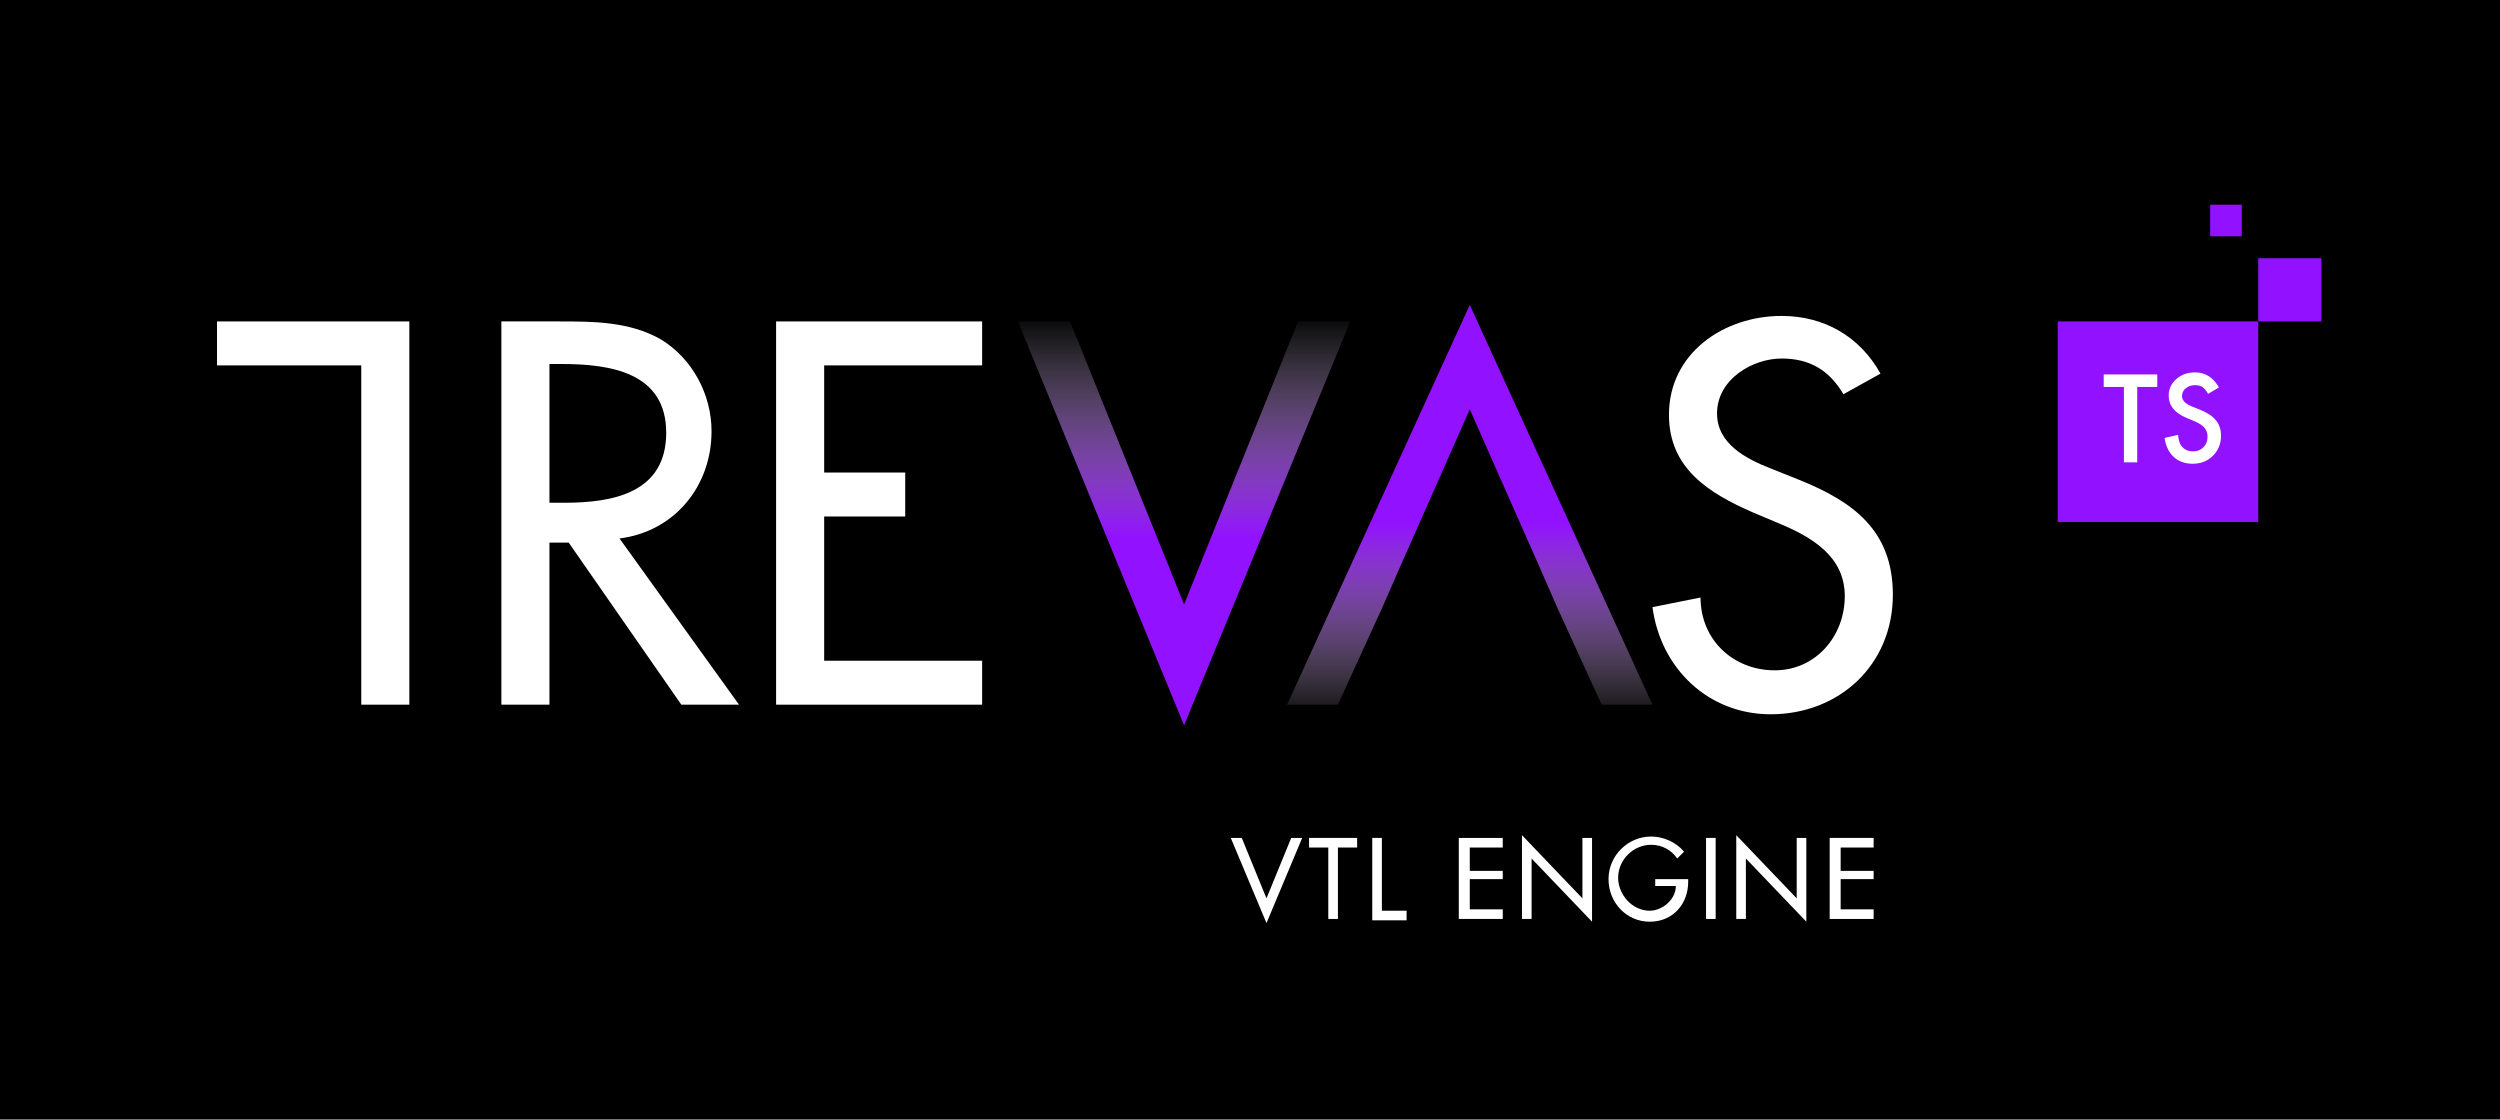 <?xml version="1.0" encoding="UTF-8"?>
<svg id="Calque_1" data-name="Calque 1" xmlns="http://www.w3.org/2000/svg" xmlns:xlink="http://www.w3.org/1999/xlink" version="1.1" viewBox="0 0 182 81.5">
  <defs>
    <style>
      .cls-1 {
        fill: url(#Dégradé_sans_nom);
      }

      .cls-1, .cls-2, .cls-3, .cls-4, .cls-5 {
        stroke-width: 0px;
      }

      .cls-2 {
        fill: url(#Dégradé_sans_nom_2);
      }

      .cls-3 {
        fill: #000;
      }

      .cls-4 {
        fill: #9211ff;
      }

      .cls-6 {
        isolation: isolate;
      }

      .cls-5 {
        fill: #fff;
      }
    </style>
    <linearGradient id="Dégradé_sans_nom" data-name="Dégradé sans nom" x1="86.2" y1="58.61" x2="86.2" y2="42.14" gradientTransform="translate(0 81.28) scale(1 -1)" gradientUnits="userSpaceOnUse">
      <stop offset="0" stop-color="#fff" stop-opacity="0"/>
      <stop offset="1" stop-color="#9211ff"/>
    </linearGradient>
    <linearGradient id="Dégradé_sans_nom_2" data-name="Dégradé sans nom 2" x1="107" y1="28.1" x2="107" y2="43.24" gradientTransform="translate(0 81.28) scale(1 -1)" gradientUnits="userSpaceOnUse">
      <stop offset="0" stop-color="#fff" stop-opacity="0"/>
      <stop offset="1" stop-color="#9211ff"/>
    </linearGradient>
  </defs>
  <rect class="cls-3" y="-.2" width="182" height="81.7"/>
  <rect class="cls-4" x="149.8" y="23.4" width="14.6" height="14.6"/>
  <rect class="cls-4" x="164.4" y="18.8" width="4.6" height="4.6"/>
  <rect class="cls-4" x="160.9" y="14.9" width="2.3" height="2.3"/>
  <g class="cls-6">
    <path class="cls-5" d="M155.59,28.17v5.49h-.97v-5.49h-1.47v-.91h3.9v.91h-1.47Z"/>
    <path class="cls-5" d="M161.53,28.21l-.78.46c-.15-.25-.29-.42-.42-.5-.14-.09-.32-.13-.54-.13-.27,0-.49.08-.67.23-.18.15-.27.34-.27.56,0,.31.23.56.7.75l.64.26c.52.21.9.47,1.14.77.24.3.36.67.36,1.11,0,.59-.2,1.07-.59,1.46-.39.39-.88.58-1.47.58-.56,0-1.01-.16-1.38-.49-.36-.33-.58-.79-.67-1.39l.98-.22c.04.38.12.64.23.78.2.28.49.42.87.42.3,0,.55-.1.75-.3.2-.2.3-.46.3-.77,0-.12-.02-.24-.05-.34-.04-.1-.09-.2-.16-.29s-.17-.17-.28-.25c-.12-.08-.25-.15-.41-.22l-.62-.26c-.88-.37-1.31-.91-1.31-1.62,0-.48.18-.88.55-1.21.37-.33.82-.49,1.37-.49.74,0,1.31.36,1.73,1.08Z"/>
  </g>
  <path class="cls-5" d="M29.8,51.3h-3.5v-24.7h-10.5v-3.2h14v3.2h0v24.7Z"/>
  <path class="cls-5" d="M53.8,51.3h-4.2l-8.2-11.8h-1.4v11.8h-3.5v-27.9h4.2c2.5,0,5.1,0,7.4,1.3,2.3,1.4,3.7,4,3.7,6.7,0,4-2.7,7.3-6.7,7.8l8.7,12.1ZM40,36.6h1.1c3.5,0,7.4-.7,7.4-5.1s-4.1-5-7.6-5h-.9v10.1Z"/>
  <path class="cls-5" d="M56.5,23.4h15v3.2h-11.5v7.8h5.9v3.2h-5.9v10.5h11.5v3.2h-15v-27.9Z"/>
  <path class="cls-1" d="M94.5,23.4h3.8l-12.1,29.4-12.1-29.4h3.8l8.3,20.6,8.3-20.6Z"/>
  <path class="cls-2" d="M100.6,44.3l-3.2,7h-3.7l13.3-29.1,13.3,29.1h-3.7l-3.2-7-1.4-3.2-5-11.3-5,11.3"/>
  <path class="cls-5" d="M134.2,28.7c-1-1.7-2.4-2.6-4.5-2.6s-4.7,1.5-4.7,4c0,2.2,2.1,3.3,3.9,4l2,.8c4,1.6,6.9,3.7,6.9,8.4,0,5.1-3.9,8.7-8.9,8.7-4.5,0-8-3.3-8.6-7.8l3.5-.7c0,3.1,2.4,5.3,5.4,5.3s5.1-2.5,5.1-5.4-2.4-4.3-4.8-5.3l-1.9-.8c-3.2-1.4-6.1-3.2-6.1-7.1,0-4.5,4-7.2,8.2-7.2,3.1,0,5.7,1.5,7.2,4.2l-2.7,1.5Z"/>
  <g>
    <path class="cls-5" d="M92.2,65.4l1.8-4.4h.8l-2.6,6.2-2.6-6.2h.8l1.8,4.4Z"/>
    <path class="cls-5" d="M97.4,66.9h-.7v-5.2h-1.4v-.7h3.5v.7h-1.4v5.2Z"/>
    <path class="cls-5" d="M100.6,66.3h1.8v.7h-2.5v-6h.7v5.3Z"/>
    <path class="cls-5" d="M106.2,61h3.2v.7h-2.4v1.7h2.4v.6h-2.4v2.2h2.4v.7h-3.2s0-5.9,0-5.9Z"/>
    <path class="cls-5" d="M110.8,60.8l4.4,4.6v-4.4h.7v6.1l-4.4-4.6v4.4h-.7v-6.1Z"/>
    <path class="cls-5" d="M122.9,64v.2c0,1.6-1.1,2.9-2.8,2.9s-3-1.4-3-3.1,1.4-3.1,3.1-3.1c.9,0,1.8.4,2.4,1.1l-.5.5c-.4-.6-1.1-1-1.9-1-1.3,0-2.4,1.1-2.4,2.4,0,1.2,1,2.4,2.3,2.4.9,0,1.9-.8,1.9-1.8h-1.5v-.5h2.4Z"/>
    <path class="cls-5" d="M124.9,66.9h-.7v-5.9h.7v5.9Z"/>
    <path class="cls-5" d="M126.4,60.8l4.4,4.6v-4.4h.7v6.1l-4.4-4.6v4.4h-.7v-6.1Z"/>
    <path class="cls-5" d="M133.2,61h3.2v.7h-2.4v1.7h2.4v.6h-2.4v2.2h2.4v.7h-3.2v-5.9Z"/>
  </g>
</svg>